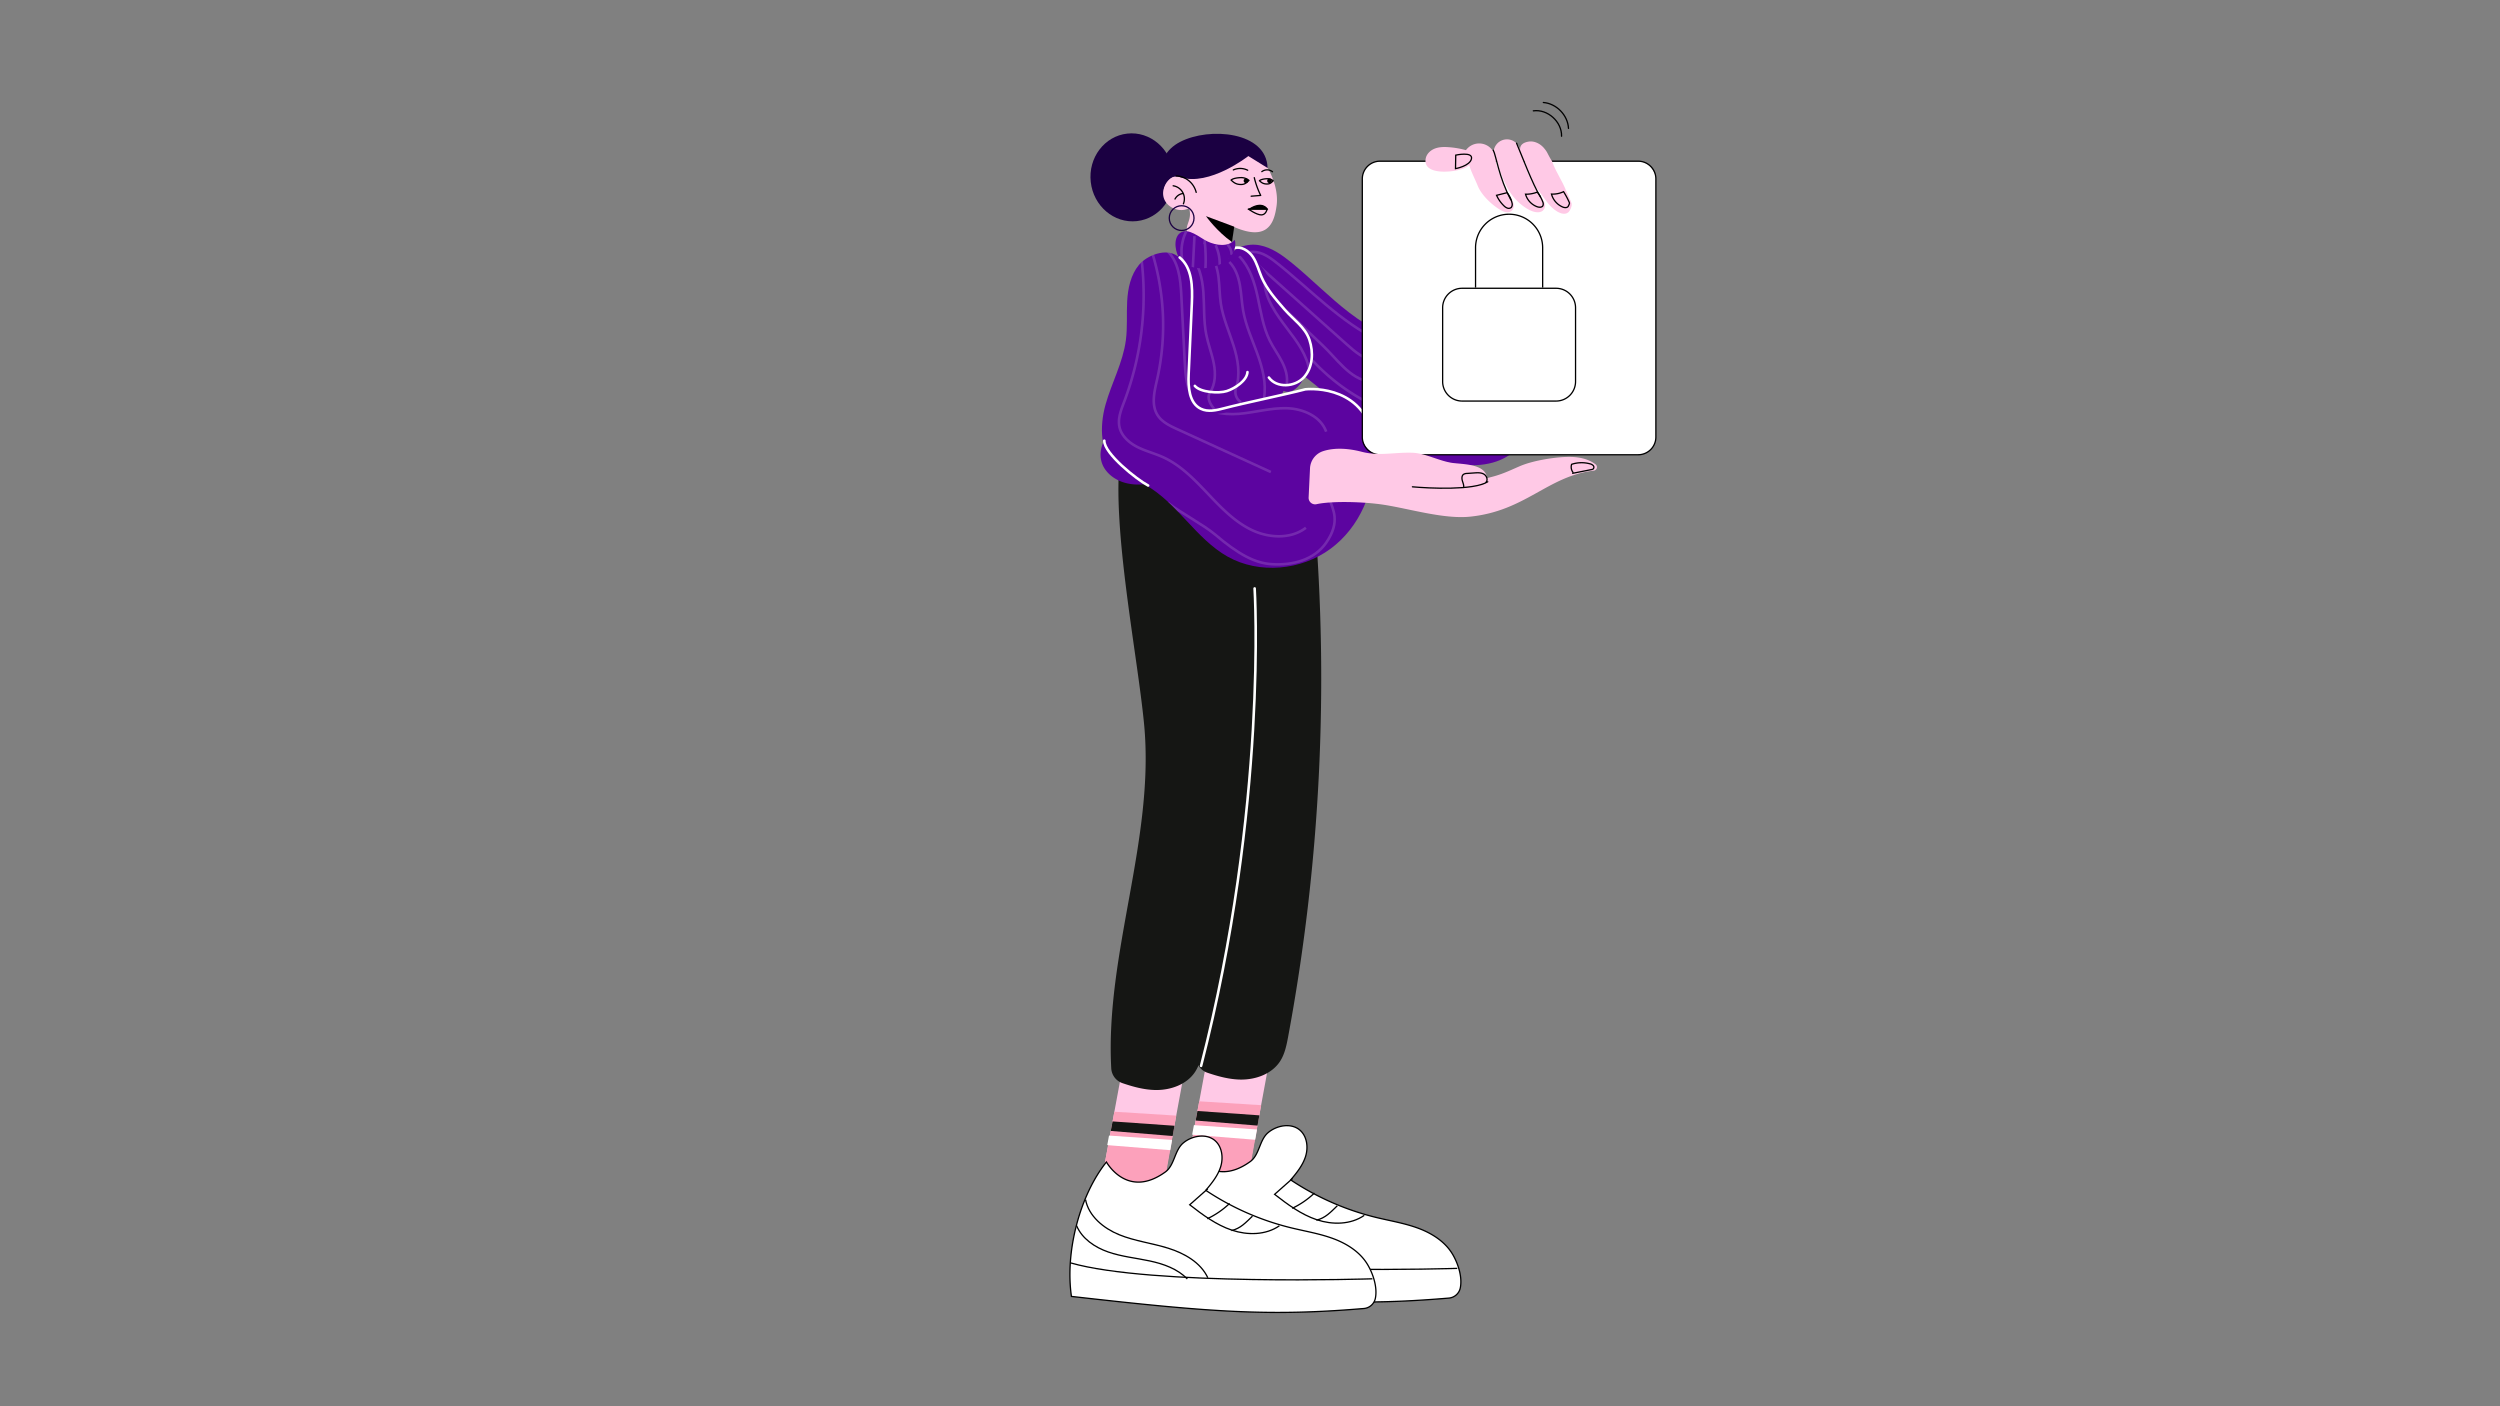 <svg id="Layer_1" data-name="Layer 1" xmlns="http://www.w3.org/2000/svg" xmlns:xlink="http://www.w3.org/1999/xlink" viewBox="0 0 1920 1080">
  <rect x="0" y="0" width="1920" height="1080" fill="#808080" stroke="none"/>
  <defs>
    <clipPath id="clip-path">
      <path d="M943.05,198c4.48-8.19,15.2-11.37,24.38-9.63s17.11,7.38,24.36,13.27c15.29,12.44,29.06,26.7,44.72,38.67s33.81,21.75,53.46,23.27q10-39.66,19.93-79.33c2.19-8.73,4.56-17.81,10.41-24.65,11.33-13.26,31.28-13.79,48.72-13.28,13.61.41,27.47.85,40.34,5.33s24.81,13.69,29.1,26.62c4.09,12.32.69,25.95-4.86,37.68s-9.78,23.56-14.88,35.51c-6.15,14.42-28.27,53.65-19.37,40.73,3.18-4.62-23.71,43.1-37,54.76-12.34,10.8-30.8,11.89-46.93,9s-31.12-10.12-45.85-17.31c-37.72-18.43-58.18-48.5-95.71-67.33" fill="#5c04a0"/>
    </clipPath>
    <clipPath id="clip-path-2">
      <path d="M944.67,198.66c6.54-4.22,15.68-1.82,21.43,3.43S975,214.79,978,222c6.5,15.73,23.29,26.89,29.79,42.62,2.75,6.64-1.87,16.89-6.22,25.39-3.27,6.39-9.2,13.17-15.74,10.2-4.66,8.72-.54,19.31,3.22,28.45s6.89,20.42.85,28.24c-5,6.45-14.39,7.65-22.42,6.2s-15.61-5-23.7-6c-27-3.54-53,20.65-79.29,13.83-8.36-2.16-16.23-8.05-18.54-16.37-3.12-11.21,4.4-22.59,12.86-30.58s18.62-15,23.24-25.66a250.18,250.18,0,0,1,2.41-79.18c1.15-6,2.63-12.14,6.53-16.8s10.91-7.27,16.25-4.36Z" fill="#5c04a0"/>
    </clipPath>
    <clipPath id="clip-path-3">
      <path d="M912.72,234.27,912,299.15c-.07,5.77.24,12.37,4.71,16,2.69,2.18,6.33,2.75,9.79,2.91,18.35.85,35.68-7.41,53-13.4s37.56-9.52,53.3-.05c14.66,8.82,21.41,26.87,22.3,43.95,1.44,27.85-10.92,56.5-33.38,73s-54.61,19.58-78.92,5.92-38.68-41.36-63.15-55.07c-7.51-4.21-15.94-7.08-22.26-12.93-12.71-11.78-13-32-8.35-48.68s13.35-32.32,15.63-49.5c1.31-9.9.45-19.95,1-29.92s2.71-20.33,9.11-28c6.06-7.25,20.67-13.09,29.28-6.84C913.8,203.64,912.84,223.92,912.72,234.27Z" fill="#5c04a0"/>
    </clipPath>
    <clipPath id="clip-path-4">
      <path d="M906.88,199.9c5.66,6.25,15.3,7.17,23.53,5.31,5-1.13,10-3.21,13.58-6.88s5.66-9.12,4.37-14.1c-5.13,5.59-14.33,4.39-21.17,1.12-5.77-2.76-14.64-11-20.85-6.45C900.37,183.25,902.79,195.38,906.88,199.9Z" fill="#5c04a0"/>
    </clipPath>
  </defs>
  <title>Vector 1</title>
  <ellipse cx="869.43" cy="136.13" rx="31.93" ry="33.81" transform="translate(-9.66 95.69) rotate(-6.26)" fill="#1b0042"/>
  <g>
    <path d="M943.05,198c4.48-8.19,15.2-11.37,24.38-9.63s17.11,7.38,24.36,13.27c15.29,12.44,29.06,26.7,44.72,38.67s33.81,21.75,53.46,23.27q10-39.66,19.93-79.33c2.19-8.73,4.56-17.81,10.41-24.65,11.33-13.26,31.28-13.79,48.72-13.28,13.61.41,27.47.85,40.34,5.33s24.81,13.69,29.1,26.62c4.09,12.32.69,25.95-4.86,37.68s-9.78,23.56-14.88,35.51c-6.15,14.42-28.27,53.65-19.37,40.73,3.18-4.62-23.71,43.1-37,54.76-12.34,10.8-30.8,11.89-46.93,9s-31.12-10.12-45.85-17.31c-37.72-18.43-58.18-48.5-95.71-67.33" fill="#5c04a0"/>
    <g clip-path="url(#clip-path)">
      <path d="M960,193.7c7-1.33,13.75,2.91,19.36,7.29,26.68,20.83,49.77,46.39,80.37,60.86" fill="none" stroke="#fff" stroke-miterlimit="10" stroke-width="2" opacity="0.15"/>
      <path d="M965.49,203.07l68.76,61.36c6.43,5.74,13.46,11.75,22,12.67" fill="none" stroke="#fff" stroke-miterlimit="10" stroke-width="2" opacity="0.15"/>
      <path d="M980.48,232.18c11.5,9.52,23.08,21.71,34.56,32.36,11.76,10.9,21.19,26.26,37,28.64" fill="none" stroke="#fff" stroke-miterlimit="10" stroke-width="2" opacity="0.15"/>
      <path d="M1008.05,276.85a154.48,154.48,0,0,0,44,33.07" fill="none" stroke="#fff" stroke-miterlimit="10" stroke-width="2" opacity="0.15"/>
    </g>
  </g>
  <g>
    <path d="M975.55,809.64c0,2.72-20.85,113.28-20.85,113.28h-48L928.42,806h47.13" fill="#ffc9e6"/>
    <polygon points="968.56 848.78 921.02 845.8 906.67 922.91 955.61 922.01 968.56 848.78" fill="#fca1bb"/>
    <path d="M1009.43,395a1504.06,1504.06,0,0,1-20.14,401.21c-1.23,6.57-2.57,13.32-6.22,18.91-6.33,9.71-18.65,14.12-30.23,14-8.73-.12-17.22-2.43-25.53-5.25a12.77,12.77,0,0,1-8.68-11.35c-4.79-88.17,33.67-176.26,25.22-264.36-5.18-54-27.25-106.88-20.66-160.7C953.25,385.23,980.13,387.9,1009.43,395Z" fill="#151614"/>
    <g>
      <path d="M960.23,892.06c7.09-5.14,6.95-16.44,13.59-22.12s17.72-7.79,24.49-2c5.48,4.71,6.54,13.1,4.43,20s-6.81,12.71-11.48,18.23a206.67,206.67,0,0,0,65.67,28.84c10.86,2.64,22,4.43,32.45,8.34s20.48,10.28,26.18,19.89c4.32,7.28,7.68,17.68,5.92,26a9.83,9.83,0,0,1-8.84,7.7c-71.74,6-115.8,3.1-224.54-9.28-5-34.25,6.41-77.61,26.86-103.24C915,884.47,930.86,913.3,960.23,892.06Z" fill="#fff" stroke="#000" stroke-miterlimit="10"/>
      <path d="M1119.18,974.11s-169.82,5.53-231.71-12.18" fill="#fff" stroke="#000" stroke-miterlimit="10"/>
      <path d="M1047.76,933.4c-10.41,7.22-24.47,7.37-36.48,3.35S988.89,925,978.89,917.26L992.75,905" fill="none" stroke="#000" stroke-miterlimit="10"/>
      <path d="M1027.08,926c-5.24,5-9.09,9.43-16.12,11.09" fill="none" stroke="#000" stroke-miterlimit="10"/>
      <path d="M1009.5,916.24A64.81,64.81,0,0,1,992.39,928" fill="none" stroke="#000" stroke-miterlimit="10"/>
      <path d="M992.78,973.3c-5.52-11.79-18-18.79-30.39-22.67s-25.56-5.45-37.62-10.35-23.46-14.25-25.89-27" fill="none" stroke="#000" stroke-miterlimit="10"/>
      <path d="M977.07,974.25c-7.54-7.81-18.32-11.59-28.93-13.85s-21.55-3.31-31.8-6.87S896.23,943.35,892,933.35" fill="none" stroke="#000" stroke-miterlimit="10"/>
    </g>
    <polygon points="967.18 856.58 919.64 853.24 918.27 860.57 965.79 864.47 967.18 856.58" fill="#151614"/>
    <polygon points="965.37 867.45 916.92 864.11 915.56 871.44 963.98 875.34 965.37 867.45" fill="#fff"/>
  </g>
  <g>
    <path d="M910.35,817.65c0,2.72-20.84,113.27-20.84,113.27h-48L863.23,814h47.12" fill="#ffc9e6"/>
    <polygon points="903.37 856.79 855.83 853.81 841.48 930.92 890.42 930.01 903.37 856.79" fill="#fca1bb"/>
    <path d="M944.24,403a1503.63,1503.63,0,0,1-20.15,401.21c-1.22,6.57-2.56,13.32-6.21,18.92-6.33,9.7-18.65,14.12-30.23,14-8.74-.11-17.22-2.42-25.53-5.25a12.75,12.75,0,0,1-8.68-11.34c-4.79-88.17,33.67-176.27,25.22-264.37-5.18-54-25-151.48-18.38-205.3C890.35,348.64,914.94,395.91,944.24,403Z" fill="#151614"/>
    <g>
      <path d="M895,900.06c7.09-5.13,7-16.44,13.59-22.12s17.72-7.78,24.48-2c5.49,4.72,6.55,13.1,4.44,20s-6.81,12.7-11.48,18.23a206.87,206.87,0,0,0,65.67,28.83c10.86,2.65,22,4.44,32.45,8.35s20.48,10.28,26.18,19.89c4.32,7.27,7.67,17.68,5.92,26a9.84,9.84,0,0,1-8.84,7.7c-71.74,6-115.8,3.09-224.54-9.29-5-34.24,6.41-77.6,26.86-103.23C849.77,892.48,865.67,921.31,895,900.06Z" fill="#fff" stroke="#000" stroke-miterlimit="10"/>
      <path d="M1054,982.12s-169.81,5.53-231.7-12.19" fill="#fff" stroke="#000" stroke-miterlimit="10"/>
      <path d="M982.57,941.4c-10.41,7.22-24.47,7.38-36.48,3.36s-22.39-11.71-32.39-19.49L927.55,913" fill="none" stroke="#000" stroke-miterlimit="10"/>
      <path d="M961.89,934c-5.24,5-9.09,9.43-16.12,11.09" fill="none" stroke="#000" stroke-miterlimit="10"/>
      <path d="M944.31,924.24A64.85,64.85,0,0,1,927.2,936" fill="none" stroke="#000" stroke-miterlimit="10"/>
      <path d="M927.59,981.31c-5.52-11.79-18-18.79-30.39-22.68s-25.57-5.44-37.62-10.34-23.46-14.26-25.89-27" fill="none" stroke="#000" stroke-miterlimit="10"/>
      <path d="M911.88,982.25c-7.54-7.8-18.32-11.58-28.93-13.85s-21.55-3.3-31.8-6.86S831,951.36,826.83,941.35" fill="none" stroke="#000" stroke-miterlimit="10"/>
    </g>
    <polygon points="901.99 864.58 854.45 861.25 853.08 868.57 900.6 872.47 901.99 864.58" fill="#151614"/>
    <polygon points="900.18 875.46 851.73 872.12 850.37 879.45 898.78 883.35 900.18 875.46" fill="#fff"/>
  </g>
  <path d="M947.44,174.18c7.59,3.28,17.63,6.47,24.56,2,5.74-3.74,7.43-11.25,8.4-18,1.13-8-.85-16.38-4.06-23.75C972.54,125.62,966.63,120,958,116c-10.51-4.95-22.37-8.42-33.69-5.81s-21.46,12.92-20.5,24.5c-7.57,1.67-12.51,10.77-9.79,18s12.42,10.87,19.23,7.16c2.53,9.28-3.27,12.5-1.51,18.59a21,21,0,0,0,12.1,13.81c4.92,1.9,15.55,2.92,19.77-1.17C947.34,187.45,945.71,178.88,947.44,174.18Z" fill="#ffc9e6"/>
  <path d="M973.48,129l-14.75-9.15s-29.84,23.51-52.44,16.27c0,0-9.78-3.83-13,9.39,0,0-9.57-24.76,13-36.51S972.87,101.08,973.48,129Z" fill="#1b0042"/>
  <path d="M947.88,174.1,926.18,166s8.35,11.75,20,19.89Z"/>
  <path d="M908.86,156.51A10.11,10.11,0,0,0,901,142.69" fill="none" stroke="#000" stroke-linecap="round" stroke-linejoin="round"/>
  <path d="M908.31,148.66a7.94,7.94,0,0,0-5.89,4.18" fill="none" stroke="#000" stroke-linecap="round" stroke-linejoin="round"/>
  <path d="M918.67,147.72a16.67,16.67,0,0,0-15.37-12.66" fill="none" stroke="#000" stroke-linecap="round" stroke-linejoin="round"/>
  <path d="M963.29,136.46a66.56,66.56,0,0,0,4.92,13.62l-7.29.6" fill="none" stroke="#000" stroke-linecap="round" stroke-linejoin="round"/>
  <path d="M945.47,138.3c1.63-1.44,5.56-1.87,7.74-1.89a9.32,9.32,0,0,1,6,2.16c-1.77,1.52-2.81,3.06-5.92,3.12C949,141.77,947.22,139.84,945.47,138.3Z" fill="none" stroke="#000" stroke-linecap="round" stroke-linejoin="round"/>
  <circle cx="956.92" cy="138.84" r="1.81"/>
  <g>
    <path d="M967.25,138.8c1.24-1.13,4.26-1.5,5.93-1.55a7.17,7.17,0,0,1,4.66,1.6c-1.35,1.19-2.13,2.38-4.52,2.46C970,141.42,968.62,140,967.25,138.8Z" fill="none" stroke="#000" stroke-linecap="round" stroke-linejoin="round"/>
    <circle cx="975" cy="138.84" r="1.81"/>
  </g>
  <path d="M973.19,160.54s-3.61-6.33-13.56,0Z" stroke="#000" stroke-miterlimit="10"/>
  <path d="M973.19,160.54s-.9,4.52-4.52,4.52-9.94-4.52-9.94-4.52Z" fill="none" stroke="#000" stroke-linecap="round" stroke-linejoin="round"/>
  <path d="M958.21,130.74a12.83,12.83,0,0,0-11-.23" fill="none" stroke="#000" stroke-linecap="round" stroke-linejoin="round"/>
  <path d="M977.25,131.88a6.69,6.69,0,0,0-8.15-.06" fill="none" stroke="#000" stroke-linecap="round" stroke-linejoin="round"/>
  <g>
    <path d="M944.67,198.66c6.54-4.22,15.68-1.82,21.43,3.43S975,214.79,978,222c6.5,15.73,23.29,26.89,29.79,42.62,2.75,6.64-1.87,16.89-6.22,25.39-3.27,6.39-9.2,13.17-15.74,10.2-4.66,8.72-.54,19.31,3.22,28.45s6.89,20.42.85,28.24c-5,6.45-14.39,7.65-22.42,6.2s-15.61-5-23.7-6c-27-3.54-53,20.65-79.29,13.83-8.36-2.16-16.23-8.05-18.54-16.37-3.12-11.21,4.4-22.59,12.86-30.58s18.62-15,23.24-25.66a250.18,250.18,0,0,1,2.41-79.18c1.15-6,2.63-12.14,6.53-16.8s10.91-7.27,16.25-4.36Z" fill="#5c04a0"/>
    <g clip-path="url(#clip-path-2)">
      <path d="M913.3,194.37c7.48,7.9,10.1,19.22,10.9,30.07s.08,21.85,2.2,32.52c1.5,7.54,4.39,14.75,5.83,22.3s1.24,15.86-3,22.28c-2.71,4.12.45,9.42,3.75,13.08" fill="none" stroke="#fff" stroke-miterlimit="10" stroke-width="2" opacity="0.15"/>
      <path d="M928.59,194.26c4.45,5.14,6.39,12,7.24,18.75s.76,13.59,1.79,20.32c1.7,11.06,6.38,21.4,9.75,32.07s5.42,22.37,1.79,33c-1.27,3.7.52,8.66,4,10.49" fill="none" stroke="#fff" stroke-miterlimit="10" stroke-width="2" opacity="0.15"/>
      <path d="M944.16,201.2c4.62,4.72,6.91,11.27,8.08,17.77s1.36,13.15,2.51,19.66c2,11.44,6.92,22.12,10.88,33s7,22.6,5.18,34.06" fill="none" stroke="#fff" stroke-miterlimit="10" stroke-width="2" opacity="0.15"/>
      <path d="M951.68,196.75c8.12,8.32,11.74,20,14.21,31.32s4.11,23.09,9.3,33.49c2.75,5.52,6.44,10.52,9.26,16s4.79,11.71,3.7,17.78" fill="none" stroke="#fff" stroke-miterlimit="10" stroke-width="2" opacity="0.15"/>
      <path d="M971.12,216.67c.43,12.76,9.4,25.08,17.11,35.25s15.94,20.89,17.38,33.57" fill="none" stroke="#fff" stroke-miterlimit="10" stroke-width="2" opacity="0.15"/>
    </g>
  </g>
  <g>
    <path d="M912.72,234.27,912,299.15c-.07,5.77.24,12.37,4.71,16,2.69,2.18,6.33,2.75,9.79,2.91,18.35.85,35.68-7.41,53-13.4s37.56-9.52,53.3-.05c14.66,8.82,21.41,26.87,22.3,43.95,1.44,27.85-10.92,56.5-33.38,73s-54.61,19.58-78.92,5.92-38.68-41.36-63.15-55.07c-7.51-4.21-15.94-7.08-22.26-12.93-12.71-11.78-13-32-8.35-48.68s13.35-32.32,15.63-49.5c1.31-9.9.45-19.95,1-29.92s2.71-20.33,9.11-28c6.06-7.25,20.67-13.09,29.28-6.84C913.8,203.64,912.84,223.92,912.72,234.27Z" fill="#5c04a0"/>
    <g clip-path="url(#clip-path-3)">
      <path d="M876.72,199.56A231,231,0,0,1,863.4,308.47c-2.37,6.24-5.06,12.86-3.67,19.39,1.48,6.89,7.28,12.1,13.55,15.32s13.21,4.92,19.64,7.81c13.47,6,24.05,16.93,34.21,27.64s20.53,21.74,33.79,28.21,30.29,7.46,42-1.5" fill="none" stroke="#fff" stroke-miterlimit="10" stroke-width="2" opacity="0.15"/>
      <path d="M885.24,195.2a189.29,189.29,0,0,1,3.41,96.26c-2.08,9.15-4.67,19.44.36,27.36,3.35,5.28,9.35,8.15,15,10.75l72,32.95" fill="none" stroke="#fff" stroke-miterlimit="10" stroke-width="2" opacity="0.15"/>
      <path d="M895.75,192.11c9.56,8.26,10.89,22.34,11.53,35l2.61,51.19c.5,9.83,1.24,20.33,7.26,28.12,7.63,9.87,21.58,12.41,34,11.44s24.67-4.7,37.14-4.34,26.1,6.24,30.22,18" fill="none" stroke="#fff" stroke-miterlimit="10" stroke-width="2" opacity="0.15"/>
      <path d="M896.8,386.09c9.1,7.18,27.62,17,36.45,24.47,17.73,15.05,30.31,21.91,43.47,22.74,16,1,32.57-3.26,41.72-16.39,11.46-16.46,4.94-26,2.72-33.39" fill="none" stroke="#fff" stroke-miterlimit="10" stroke-width="2" opacity="0.15"/>
    </g>
  </g>
  <path d="M848.11,338.45c-.23,9.83,24.95,29.86,33.66,34.43" fill="none" stroke="#fff" stroke-linecap="round" stroke-linejoin="round" stroke-width="2"/>
  <path d="M947.78,190.55c5.43-1.66,11.23,2,14.39,6.7s4.48,10.38,6.72,15.59c4.05,9.4,11,17.17,17.72,24.89s15.7,13.51,19,23.18,2.65,21.37-4.26,28.9-20.8,8.4-26.84.15" fill="none" stroke="#fff" stroke-linecap="round" stroke-linejoin="round" stroke-width="2"/>
  <path d="M917.63,296.35c4.15,5,18.35,6,24.56,4s15.46-8.05,15.86-14.57" fill="none" stroke="#fff" stroke-linecap="round" stroke-linejoin="round" stroke-width="2"/>
  <g>
    <path d="M906.88,199.9c5.66,6.25,15.3,7.17,23.53,5.31,5-1.13,10-3.21,13.58-6.88s5.66-9.12,4.37-14.1c-5.13,5.59-14.33,4.39-21.17,1.12-5.77-2.76-14.64-11-20.85-6.45C900.37,183.25,902.79,195.38,906.88,199.9Z" fill="#5c04a0"/>
    <g clip-path="url(#clip-path-4)">
      <path d="M908.6,202.14A34.45,34.45,0,0,1,911,177.85" fill="none" stroke="#fff" stroke-miterlimit="10" stroke-width="2" opacity="0.15"/>
      <path d="M916.09,205.62l1.26-24.27" fill="none" stroke="#fff" stroke-miterlimit="10" stroke-width="2" opacity="0.15"/>
      <path d="M925.79,206.06a122.42,122.42,0,0,0-.55-20.26l-.25,1.63" fill="none" stroke="#fff" stroke-miterlimit="10" stroke-width="2" opacity="0.15"/>
      <path d="M936.76,203.47a35.3,35.3,0,0,0-3.15-15.15" fill="none" stroke="#fff" stroke-miterlimit="10" stroke-width="2" opacity="0.15"/>
      <path d="M945.84,195.67a11.1,11.1,0,0,0-3.09-7.79" fill="none" stroke="#fff" stroke-miterlimit="10" stroke-width="2" opacity="0.15"/>
    </g>
  </g>
  <path d="M1054.1,333c-10.11-38.89-51.62-34-51.62-34-15.44,4.08-46.89,10.46-62.33,14.54-5.92,1.57-12.44,3.08-17.93.4-9-4.37-9.78-16.6-9.33-26.56l2.46-54.58c.56-12.55.32-27.05-9.37-35.06" fill="none" stroke="#fff" stroke-linecap="round" stroke-linejoin="round" stroke-width="2"/>
  <g>
    <rect x="1046.26" y="123.79" width="225.45" height="225.45" rx="13.59" fill="#fff"/>
    <path d="M1258.13,124.29a13.1,13.1,0,0,1,13.08,13.09V335.66a13.11,13.11,0,0,1-13.08,13.09H1059.85a13.11,13.11,0,0,1-13.09-13.09V137.38a13.1,13.1,0,0,1,13.09-13.09h198.28m0-1H1059.85a14.09,14.09,0,0,0-14.09,14.09V335.66a14.09,14.09,0,0,0,14.09,14.09h198.28a14.08,14.08,0,0,0,14.08-14.09V137.38a14.08,14.08,0,0,0-14.08-14.09Z"/>
  </g>
  <path d="M1123.5,124a12.56,12.56,0,0,1,23.59-7.16,10.27,10.27,0,0,1,20.47-.65c-.82-4.47,1.85-6.66,6.33-7.42s9.09,1.58,12,5.1,1.87,3,6.14,10.23" fill="#ffc9e6"/>
  <path d="M1127.14,121.94c1.32,7.54,5,14,7.9,21.06s11.1,14.77,17.76,18.52c2.5,1.41,5.86,2.31,8.07.49a5.77,5.77,0,0,0,1.53-5.68,18.65,18.65,0,0,0-2.71-5.54c-6.31-10.17-9.81-21.38-12.55-33" fill="#ffc9e6"/>
  <path d="M1148.87,120.8c1.55,7.53,4.67,15.14,8.12,22.2s10.33,14.77,18.14,18.52c2.93,1.41,6.86,2.31,9.46.49a5.22,5.22,0,0,0,1.79-5.68,17.66,17.66,0,0,0-3.18-5.54c-7.4-10.17-11.5-21.38-14.7-33" fill="#ffc9e6"/>
  <path d="M1170.6,121.94c2.26,8.59,5.69,17.74,10.19,23.34,4.79,6,8.81,13.63,15.48,17.38,2.49,1.41,5.85,2.32,8.06.49,1.59-1.31,3.13-4.81,2.67-6.82s-3.08-7.06-3.85-9c-4-10-7.41-13.4-11.4-23.88" fill="#ffc9e6"/>
  <path d="M1146.84,115.41c2.08,3.66,4.29,20.84,13.44,38" fill="none" stroke="#000" stroke-linecap="round" stroke-linejoin="round"/>
  <path d="M1164.74,110c4.12,9.63,12.12,31.36,18.35,41.23" fill="none" stroke="#000" stroke-linecap="round" stroke-linejoin="round"/>
  <path d="M1157.45,148l-8.09,2a25.87,25.87,0,0,0,5.81,8.21,7,7,0,0,0,2.66,1.67,2.88,2.88,0,0,0,2.92-.68,4,4,0,0,0,.47-3.42A19.08,19.08,0,0,0,1157.45,148Z" fill="none" stroke="#000" stroke-miterlimit="10"/>
  <path d="M1180.61,147.55a23.91,23.91,0,0,1-9,1.61,14.47,14.47,0,0,0,8.87,9.6c1.56.57,3.68.67,4.48-.78a3.76,3.76,0,0,0-.2-3.13A27.44,27.44,0,0,0,1180.61,147.55Z" fill="none" stroke="#000" stroke-miterlimit="10"/>
  <path d="M1200.82,147.21a19.08,19.08,0,0,1-9.28,1.84,15,15,0,0,0,8.75,10c1.48.57,3.57.65,4.21-.8.38-.89,1.13-1.91.71-2.79A62.15,62.15,0,0,0,1200.82,147.21Z" fill="none" stroke="#000" stroke-miterlimit="10"/>
  <g>
    <path d="M1006.09,359.67a14.56,14.56,0,0,1,10.08-13.19c9.31-3,20.14-2,29.84.54,13.33,3.45,25.1.18,38.87.7,10.21.39,21.56,6.94,31.73,7.95s24.29,1.35,25.48,11.49c10.25-2.35,15.19-4.78,24.82-9s25.42-6.87,35.92-7.23c8.37-.29,16.42,1,22.61,5.73a2.69,2.69,0,0,1-1.36,4.78c-35.58,4.24-52.36,31-95.19,35.37-19.87,2-46.1-6-65.84-9.1-15.64-2.44-40.26-3.07-51.93-.5a5,5,0,0,1-6.1-5.09Z" fill="#ffc9e6"/>
    <path d="M1142.59,370c-10.82,6.79-45.13,5-57.85,3.88" fill="none" stroke="#000" stroke-linecap="round" stroke-linejoin="round"/>
    <path d="M1208,362.68a6.75,6.75,0,0,1-1-6.08,24.5,24.5,0,0,1,14.09-.38,4.8,4.8,0,0,1,2.52,1.36,1.88,1.88,0,0,1-.08,2.61,2.8,2.8,0,0,1-1.16.42l-14.55,2.89" fill="none" stroke="#000" stroke-linecap="round" stroke-linejoin="round"/>
    <path d="M1124.08,374.36c.31-1.75-.53-3.46-1-5.17s-.52-3.88.94-4.9a5.18,5.18,0,0,1,2.66-.69l5.79-.4c2.47-.17,5.12-.3,7.25,1s3.2,4.55,1.42,6.28" fill="none" stroke="#000" stroke-linecap="round" stroke-linejoin="round"/>
  </g>
  <path d="M1124.27,129.29a13.21,13.21,0,0,0,5.89-4.48c1.36-2.09,1.63-5.06.09-7-1.18-1.5-3.11-2.14-4.94-2.63a67.07,67.07,0,0,0-12.82-2.15c-3.57-.25-7.26-.21-10.6,1.1s-6.28,4.07-6.94,7.59C1092.38,135.34,1117.64,132.24,1124.27,129.29Z" fill="#ffc9e6"/>
  <path d="M1117.83,129.52l.18-10.38s13.17-2.89,12.09,2.73S1117.83,129.52,1117.83,129.52Z" fill="none" stroke="#000" stroke-miterlimit="10"/>
  <path d="M963.56,451.92s10.3,167-41.14,366.68" fill="none" stroke="#fff" stroke-linecap="round" stroke-linejoin="round" stroke-width="2"/>
  <path d="M1177.6,85.13c11-1.52,22,8.42,21.68,19.48" fill="none" stroke="#000" stroke-linecap="round" stroke-linejoin="round"/>
  <path d="M1185.29,78.72c10.07.75,18.85,9.78,19.31,19.87" fill="none" stroke="#000" stroke-linecap="round" stroke-linejoin="round"/>
  <g>
    <path d="M1133.22,220.9V190.3a25.77,25.77,0,1,1,51.54,0v30.6" fill="#fff" stroke="#000" stroke-miterlimit="10"/>
    <g>
      <rect x="1107.95" y="221.4" width="102.07" height="86.61" rx="14.96" fill="#fff"/>
      <path d="M1195.06,221.9a14.47,14.47,0,0,1,14.46,14.46v56.69a14.47,14.47,0,0,1-14.46,14.46h-72.15a14.48,14.48,0,0,1-14.46-14.46V236.36a14.47,14.47,0,0,1,14.46-14.46h72.15m0-1h-72.15a15.46,15.46,0,0,0-15.46,15.46v56.69a15.46,15.46,0,0,0,15.46,15.46h72.15a15.46,15.46,0,0,0,15.46-15.46V236.36a15.46,15.46,0,0,0-15.46-15.46Z"/>
    </g>
  </g>
  <circle cx="907.5" cy="167.5" r="9.5" fill="none" stroke="#1b0042" stroke-miterlimit="10"/>
</svg>

